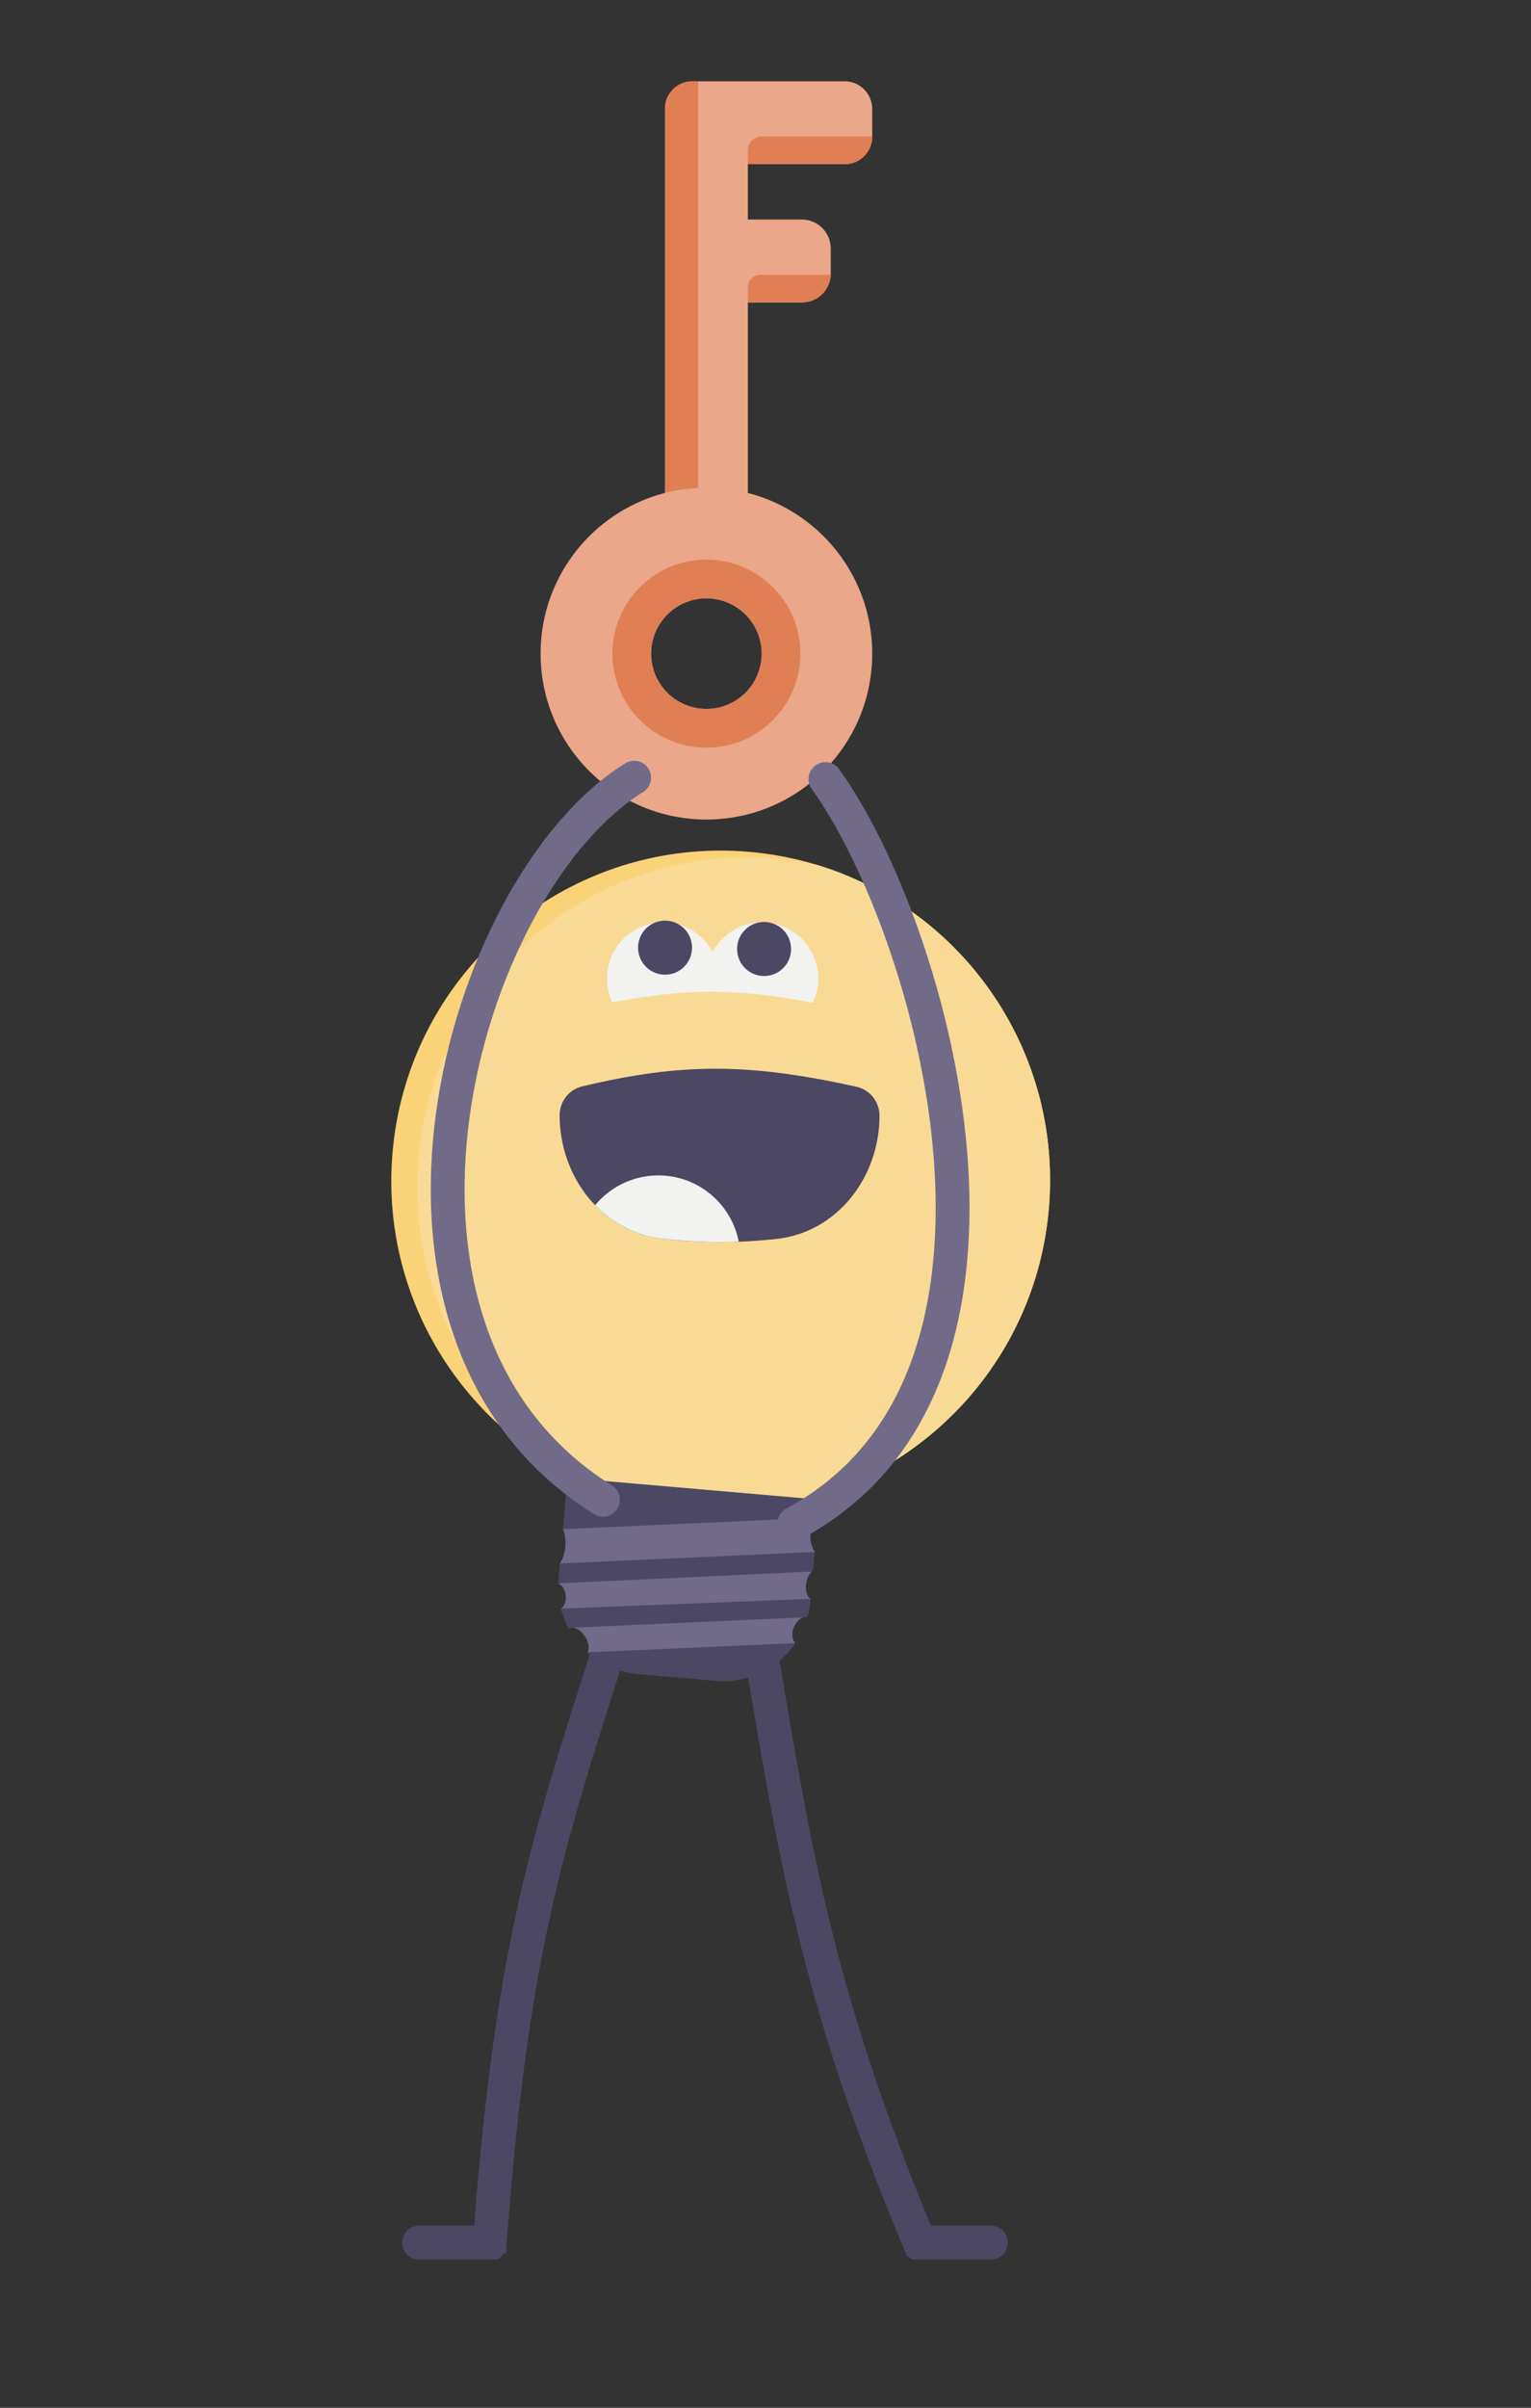 <svg width="2733" height="4296" viewBox="0 0 2733 4296" fill="none" xmlns="http://www.w3.org/2000/svg">
<rect x="0" y="0" width="2733" height="4296" fill="#333333" stroke="none"/>
<path d="M1371.65 2720.04C1373.42 2701.57 1387.58 2686.81 1405.75 2683.03C1651.66 2631.93 1846.53 2425.61 1871.76 2162.18C1902.77 1838.46 1665.88 1551.08 1342.64 1520.28C1019.41 1489.49 732.244 1726.95 701.238 2050.66C676.005 2314.1 828.185 2553.48 1059.95 2650.09C1077.07 2657.22 1088.17 2674.39 1086.4 2692.87C1084.27 2715.11 1100.58 2734.87 1122.83 2736.99L1327.51 2756.49C1349.76 2758.61 1369.52 2742.29 1371.65 2720.04Z" fill="#FAD278"/>
<path d="M1405.75 2683.03C1387.58 2686.81 1373.42 2701.57 1371.65 2720.04C1369.52 2742.29 1349.76 2758.61 1327.51 2756.49L1146.37 2739.23C1136.94 2730.95 1131.48 2718.41 1132.77 2704.96C1134.54 2686.49 1123.44 2669.32 1106.32 2662.18C874.558 2565.57 722.377 2326.19 747.61 2062.75C778.616 1739.04 1065.78 1501.58 1389.02 1532.37C1412.78 1534.64 1436.08 1538.29 1458.84 1543.24C1720.63 1623.09 1898.91 1878.7 1871.76 2162.18C1846.53 2425.61 1651.66 2631.93 1405.75 2683.03Z" fill="#F9DA94"/>
<path d="M999 1989.85C999 1965.41 1015.49 1943.97 1039.26 1938.3C1216.69 1895.98 1336.29 1896.43 1528.75 1938.89C1552.97 1944.24 1570 1965.87 1570 1990.67C1570 2100.29 1494.58 2198.92 1385.59 2210.56C1316.31 2217.95 1252.79 2217.89 1184.23 2210.58C1074.8 2198.92 999 2099.9 999 1989.85Z" fill="#4C4763"/>
<mask id="mask0" mask-type="alpha" maskUnits="userSpaceOnUse" x="999" y="1906" width="571" height="311">
<path d="M999 1989.85C999 1965.41 1015.49 1943.97 1039.26 1938.3C1216.69 1895.98 1336.29 1896.43 1528.75 1938.89C1552.97 1944.24 1570 1965.87 1570 1990.67C1570 2100.29 1494.58 2198.92 1385.59 2210.56C1316.31 2217.95 1252.79 2217.89 1184.23 2210.58C1074.8 2198.92 999 2099.9 999 1989.85Z" fill="#4C4763"/>
</mask>
<g mask="url(#mask0)">
<circle cx="1175.18" cy="2243.42" r="146.289" fill="#F2F2F0"/>
</g>
<path d="M1089.36 2936.78C971.5 3302 911.5 3492.5 873 4018.5" stroke="#4C4763" stroke-width="60.364"/>
<path d="M1358 2944.5C1420.5 3320 1462.5 3576 1647.5 4015" stroke="#4C4763" stroke-width="60.364"/>
<path d="M718 4001.23C718 3984.54 731.535 3971 748.231 3971L899.092 3971L899.092 4016.12C899.092 4024.59 892.221 4031.46 883.745 4031.46L748.231 4031.46C731.535 4031.46 718 4017.93 718 4001.23Z" fill="#4C4763"/>
<path d="M1799.09 4001.23C1799.09 3984.53 1785.56 3971 1768.86 3971L1618 3971L1618 4016.12C1618 4024.59 1624.87 4031.46 1633.35 4031.46L1768.86 4031.46C1785.56 4031.46 1799.09 4017.93 1799.09 4001.23Z" fill="#4C4763"/>
<path d="M1012.04 2645.64C1012.47 2640.67 1016.85 2636.98 1021.81 2637.41L1453.34 2674.81C1458.3 2675.24 1461.98 2679.62 1461.54 2684.59L1460.05 2701.73C1453.25 2707.84 1447.99 2719.85 1446.76 2734.02C1445.52 2748.18 1448.62 2760.92 1454.26 2768.11L1451.35 2801.48C1446.02 2805.36 1441.38 2813.34 1439.42 2823.12C1436.71 2836.62 1440.04 2848.93 1446.91 2852.42L1446.5 2857.05C1445.65 2866.88 1443.9 2876.42 1441.34 2885.59C1432.6 2883.28 1421.94 2890.98 1416.92 2903.55C1412.45 2914.74 1413.88 2926.22 1419.84 2931.68C1389.1 2976.5 1335.82 3003.94 1277.88 2998.92L1138.54 2986.85C1103.82 2983.84 1072.77 2969.64 1048.61 2948.1C1052.81 2941.92 1051.27 2930.21 1044.32 2919.59C1036.18 2907.13 1023.68 2900.9 1016.42 2905.67C1016.08 2905.89 1015.76 2906.13 1015.45 2906.39C1009.21 2894.98 1004.36 2882.73 1001.12 2869.88C1007.32 2867.27 1011.12 2857.43 1009.81 2846.28C1008.55 2835.48 1002.91 2826.98 996.529 2825.47C996.628 2823.02 996.785 2820.56 997 2818.1L999.493 2789.51C1004.34 2782.87 1008.05 2771.95 1009.14 2759.39C1010.24 2746.83 1008.47 2735.45 1004.85 2728.07L1012.04 2645.64Z" fill="#4C4763"/>
<path d="M1454.79 2708.06L1005.03 2728.35C1005.82 2729.99 1006.48 2731.81 1007.08 2733.79C1009.16 2740.77 1010 2749.71 1009.16 2759.34C1008.06 2771.91 1004.34 2782.84 999.478 2789.48L1455 2768.93C1448.92 2761.92 1445.49 2748.72 1446.77 2733.97C1447.66 2723.74 1450.65 2714.63 1454.79 2708.06Z" fill="#716B89"/>
<path d="M1001.19 2870.03C1001.18 2869.98 1001.17 2869.93 1001.16 2869.89C1007.36 2867.27 1011.15 2857.43 1009.85 2846.28C1008.59 2835.48 1002.95 2826.98 996.566 2825.47C996.572 2825.32 996.579 2825.16 996.585 2825.01L1448.67 2803.88C1444.52 2808.2 1441.07 2815.05 1439.46 2823.12C1436.75 2836.62 1440.07 2848.93 1446.95 2852.42L1446.93 2852.63L1001.19 2870.03Z" fill="#716B89"/>
<path d="M1048.66 2948.08C1052.84 2941.9 1051.3 2930.2 1044.36 2919.59C1038.03 2909.92 1029.09 2904 1022 2904.07L1022.02 2904.04L1434.38 2885.71C1427.52 2887.57 1420.68 2894.22 1416.96 2903.55C1412.51 2914.68 1413.91 2926.09 1419.78 2931.59L1048.66 2948.08Z" fill="#716B89"/>
<path d="M1441.43 2885.39L1440.69 2885.43C1440.92 2885.47 1441.15 2885.53 1441.38 2885.59C1441.4 2885.52 1441.41 2885.46 1441.43 2885.39Z" fill="#716B89"/>
<path d="M1187 194.333C1187 167.087 1209.09 145 1236.33 145H1507.67C1534.91 145 1557 167.087 1557 194.333V243.667C1557 270.913 1534.91 293 1507.67 293H1335V391.667H1431.2C1459.81 391.667 1483 414.858 1483 443.467V487.867C1483 516.475 1459.81 539.667 1431.2 539.667H1335V944.2H1187V194.333Z" fill="#EAA78A"/>
<mask id="mask1" mask-type="alpha" maskUnits="userSpaceOnUse" x="1187" y="145" width="370" height="800">
<path d="M1187 194.333C1187 167.087 1209.09 145 1236.33 145H1507.67C1534.91 145 1557 167.087 1557 194.333V243.667C1557 270.913 1534.91 293 1507.67 293H1335V391.667H1431.2C1459.81 391.667 1483 414.858 1483 443.467V487.867C1483 516.475 1459.81 539.667 1431.2 539.667H1335V944.2H1187V194.333Z" fill="#EAA78A"/>
</mask>
<g mask="url(#mask1)">
<rect x="1187" y="145" width="59.2" height="744.933" fill="#E07E54"/>
<path d="M1335 512.533C1335 500.273 1344.94 490.333 1357.2 490.333H1497.8V539.667H1335V512.533Z" fill="#E07E54"/>
<path d="M1335 268.333C1335 254.71 1346.04 243.667 1359.67 243.667H1566.87V293H1335V268.333Z" fill="#E07E54"/>
</g>
<path fill-rule="evenodd" clip-rule="evenodd" d="M1261 1462.2C1424.48 1462.2 1557 1329.68 1557 1166.2C1557 1002.72 1424.48 870.2 1261 870.2C1097.52 870.2 965 1002.72 965 1166.2C965 1329.68 1097.52 1462.2 1261 1462.2ZM1261 1264.87C1315.49 1264.87 1359.67 1220.69 1359.67 1166.2C1359.67 1111.71 1315.49 1067.53 1261 1067.53C1206.51 1067.53 1162.33 1111.71 1162.33 1166.2C1162.33 1220.69 1206.51 1264.87 1261 1264.87Z" fill="#EAA78A"/>
<path fill-rule="evenodd" clip-rule="evenodd" d="M1261 1333.93C1353.64 1333.93 1428.73 1258.84 1428.73 1166.2C1428.73 1073.56 1353.64 998.467 1261 998.467C1168.36 998.467 1093.27 1073.56 1093.27 1166.2C1093.27 1258.84 1168.36 1333.93 1261 1333.93ZM1261 1264.87C1315.49 1264.87 1359.67 1220.69 1359.67 1166.2C1359.67 1111.71 1315.49 1067.53 1261 1067.53C1206.51 1067.53 1162.33 1111.71 1162.33 1166.2C1162.33 1220.69 1206.51 1264.87 1261 1264.87Z" fill="#E07E54"/>
<ellipse rx="100.347" ry="100.488" transform="matrix(1 -0 -0 1 1183.84 1746.1)" fill="#F2F2F0"/>
<ellipse rx="100.347" ry="100.488" transform="matrix(1 -0 -0 1 1360.46 1746.07)" fill="#F2F2F0"/>
<ellipse rx="48.167" ry="48.234" transform="matrix(1 -0 -0 1 1363.97 1693.16)" fill="#4C4763"/>
<ellipse rx="48.167" ry="48.234" transform="matrix(1 -0 -0 1 1187.18 1690.79)" fill="#4C4763"/>
<path d="M1058.8 1794.87C1224.72 1761.09 1316.67 1760.97 1478.58 1794.7L1478.56 1853.98L1058.77 1854.15L1058.8 1794.87Z" fill="#F9DA94"/>
<path d="M1076.4 2675.87C598.635 2377.4 819.5 1582 1132 1387.5" stroke="#716B89" stroke-width="60.364" stroke-linecap="round"/>
<path d="M1418.54 2717.66C1895.5 2460.5 1664 1654.5 1473.5 1390" stroke="#716B89" stroke-width="60.364" stroke-linecap="round"/>
</svg>

